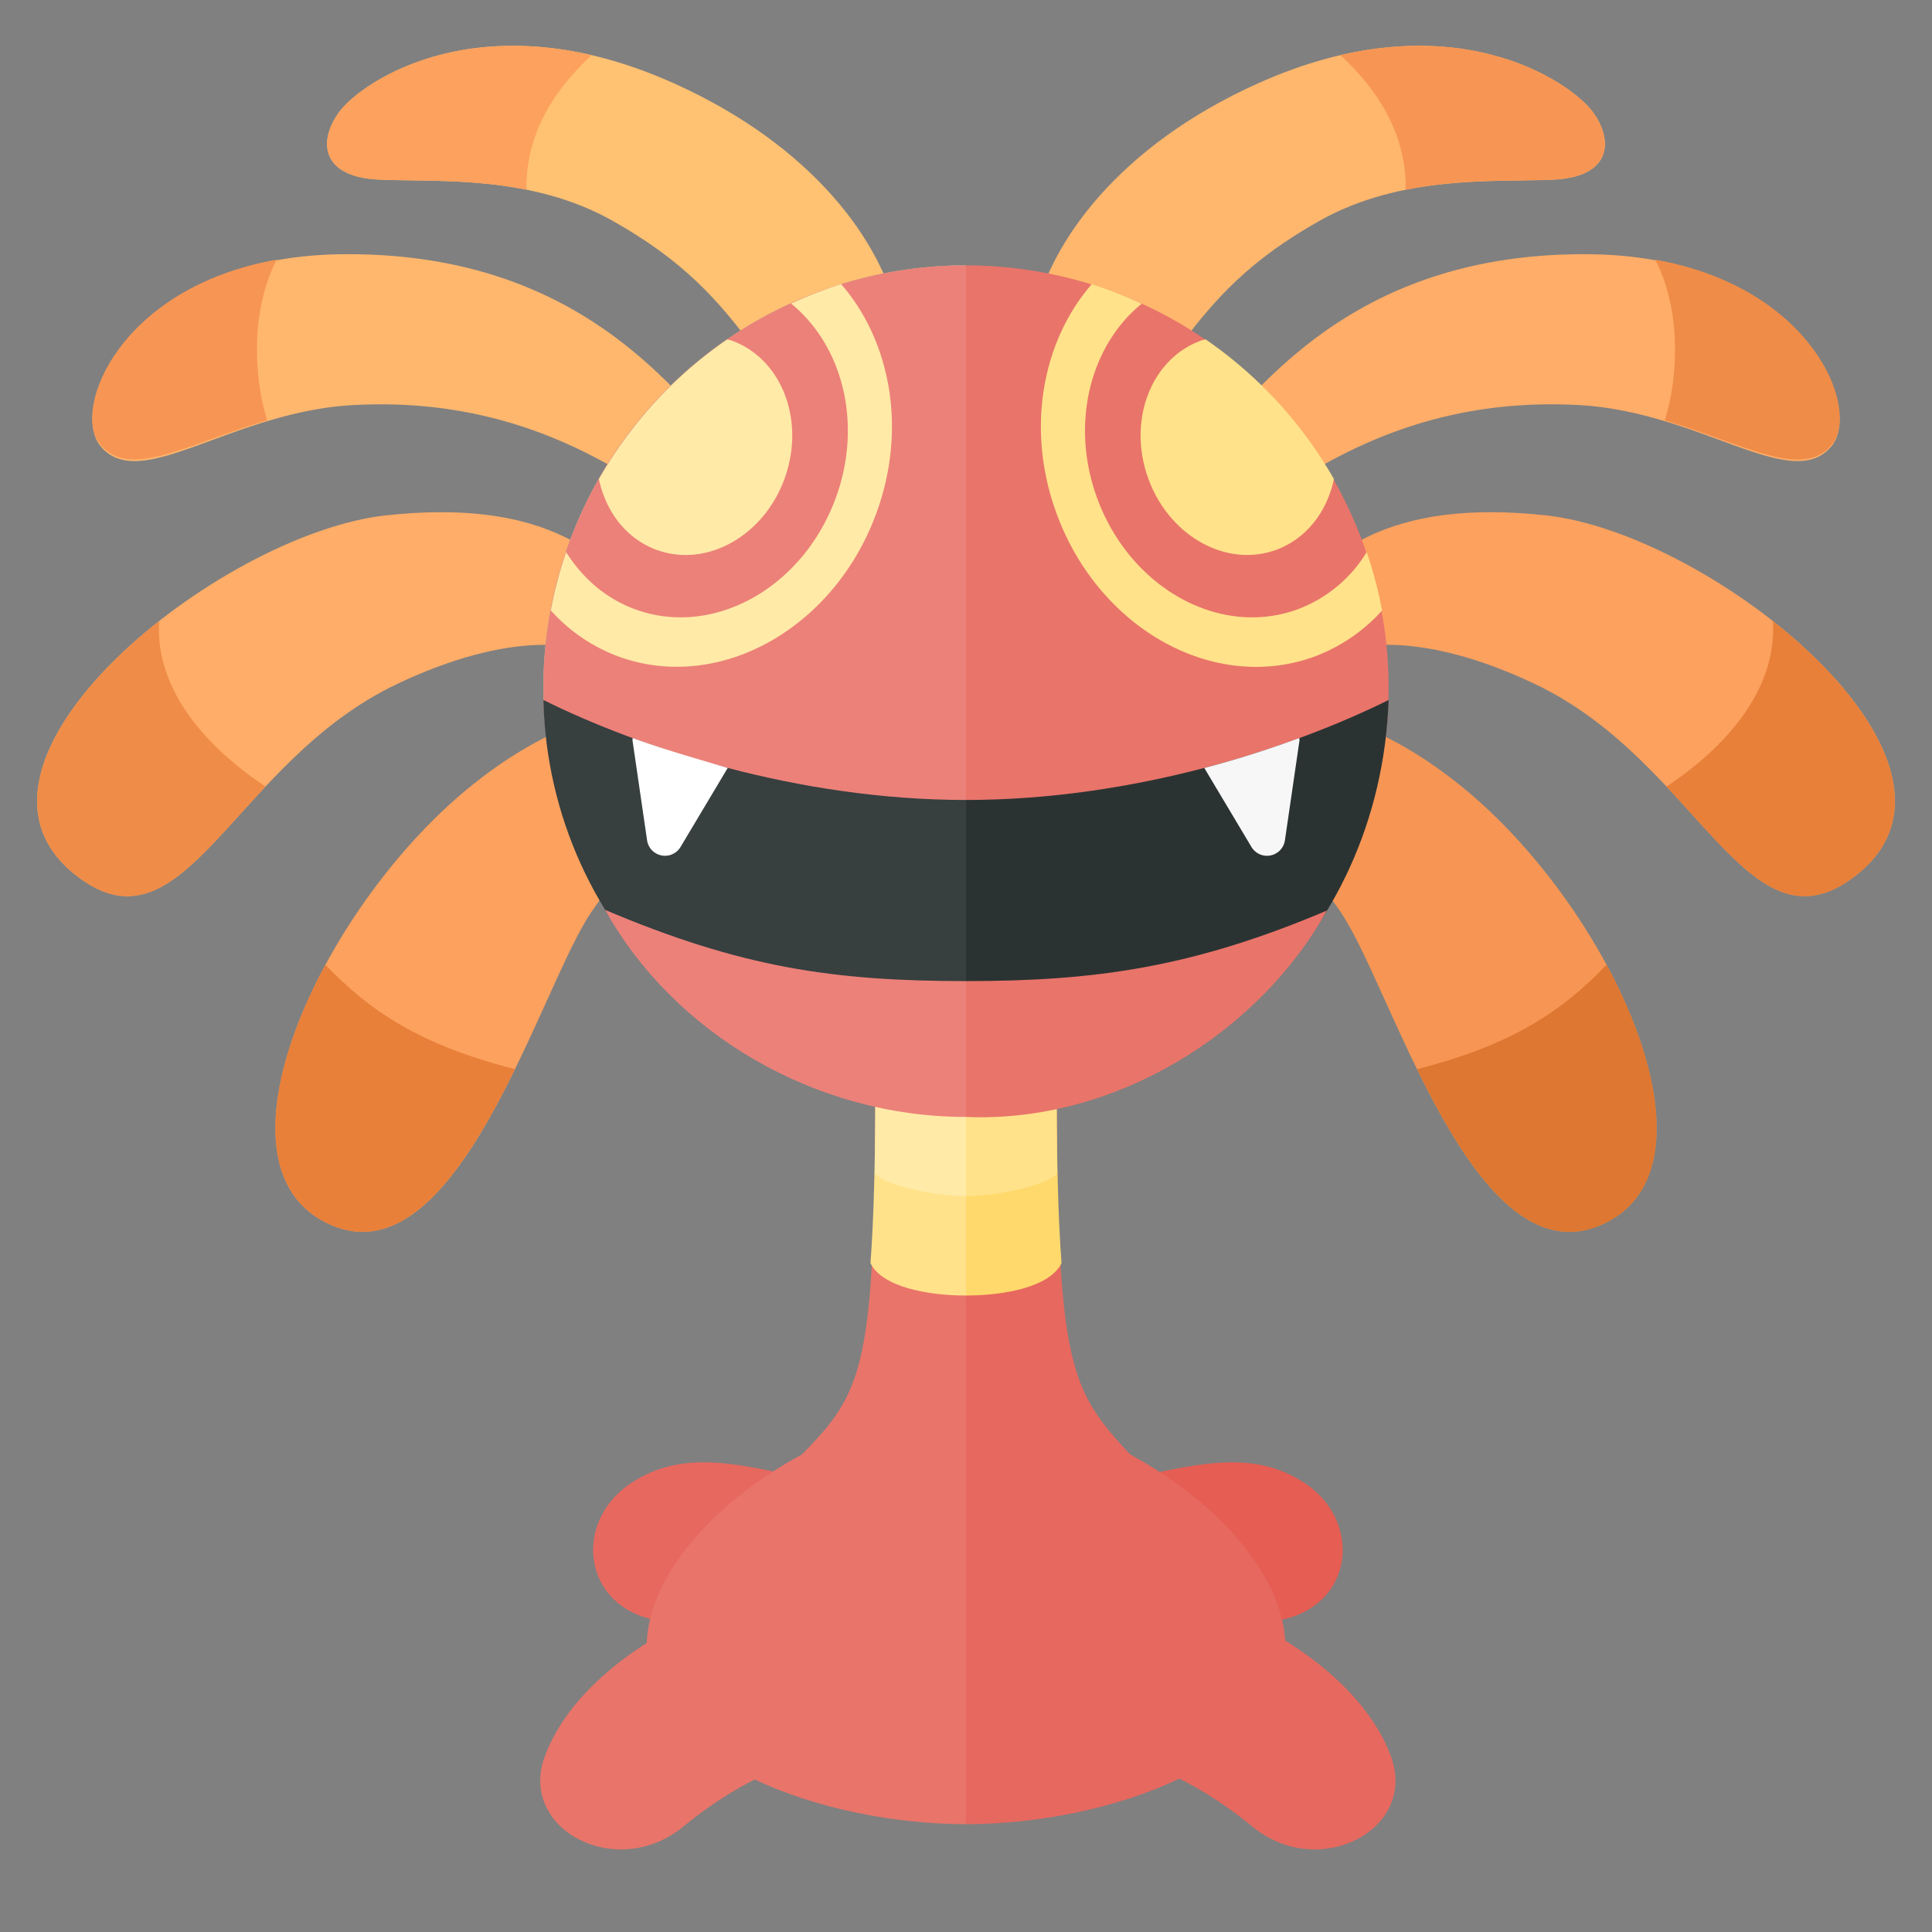 <svg xmlns="http://www.w3.org/2000/svg" width="32" height="32"><rect width="100%" height="100%" fill="#808080" stroke="none"/><path fill="#E55D53" d="M18.06 24.618c1.454-.255 2.556-.729 3.57-.04.981.666.778 2.15-.609 2.282-1.433.136-2.167.519-2.167.519l-.794-2.761z"/><path fill="#E7685F" d="M16 23.33c2.337 0 5.29 2.057 5.29 3.958 0 1.901-2.953 2.926-5.29 2.926V23.33z"/><path fill="#E7685F" d="M20.175 26.643c1.014.344 2.425 1.248 2.865 2.452.441 1.205-1.19 2.065-2.292 1.162-1.102-.904-1.94-1.076-1.94-1.076l1.367-2.538zM16 24.25s2.304.4 2.75-.125c-1.032-1.113-1.25-1.438-1.25-6.375-.273-.257-1.5 0-1.5 0v6.5z"/><path fill="#E9746A" d="M16 24.25s-2.304.4-2.75-.125c1.068-1.09 1.25-1.438 1.25-6.375.273-.257 1.5 0 1.5 0v6.5z"/><path fill="#FFE28A" d="M16 21.458c-.646 0-1.396-.146-1.582-.537.057-.762.082-1.774.082-3.171.273-.257 1.5 0 1.5 0v3.708z"/><path fill="#FFEAA7" d="M16 19.812c-.5 0-1.313-.167-1.511-.375.008-.428.011-1.154.011-1.688.273-.257 1.5 0 1.5 0v2.063z"/><path fill="#E7685F" d="M14.003 24.618c-1.454-.255-2.556-.729-3.57-.04-.981.666-.778 2.15.609 2.282 1.433.136 2.167.519 2.167.519l.794-2.761z"/><path fill="#E9746A" d="M16 23.33c-2.337 0-5.29 2.057-5.29 3.958 0 1.901 2.953 2.926 5.29 2.926V23.33z"/><path fill="#E9746A" d="M11.887 26.643c-1.014.344-2.425 1.248-2.865 2.452-.441 1.205 1.19 2.065 2.292 1.162 1.102-.904 1.94-1.076 1.94-1.076l-1.367-2.538z"/><path fill="#FFD96C" d="M16 21.458c.646 0 1.396-.146 1.582-.537-.057-.762-.082-1.774-.082-3.171-.273-.257-1.5 0-1.5 0v3.708z"/><path fill="#FFE28A" d="M16 19.812c.5 0 1.312-.167 1.511-.375-.008-.428-.011-1.154-.011-1.688-.273-.257-1.5 0-1.5 0v2.063z"/><path fill="#FFC172" d="M14.874 5.256c-.264-1.248-1.411-2.84-3.703-3.872-3.174-1.43-5.186-.03-5.554.473-.347.473-.309 1.075.661 1.118s2.513-.086 3.879.688c1.111.63 1.719 1.248 2.425 2.237.902 1.267 2.454.119 2.292-.644z"/><path fill="#FCA15E" d="M9.799.913c-2.379-.553-3.87.517-4.183.944-.346.473-.308 1.075.662 1.118.637.028 1.522-.018 2.441.167-.011-.855.386-1.586 1.08-2.229z"/><path fill="#FFB76D" d="M11.409 7.112a.34.34 0 00-.024-.443c-.909-.954-2.52-2.49-5.711-2.458-3.483.034-4.536 2.515-4.017 3.168.649.817 2.162-.561 4.199-.67 1.771-.094 3.231.369 4.553 1.182.16.098.368.064.48-.084l.52-.695z"/><path fill="#F79654" d="M4.584 4.301c-2.606.461-3.391 2.468-2.935 3.049.483.616 1.46-.001 2.777-.388-.229-.717-.273-1.835.158-2.661z"/><path fill="#FCA15E" d="M12.651 12.71c-.357-1.046-2.425-1.678-4.893.344s-4.408 6.282-2.292 7.228c2.116.947 3.478-3.918 4.32-5.163 1.454-2.151 2.997-2.022 2.865-2.409z"/><path fill="#E8803A" d="M5.389 15.98c-.985 1.825-1.247 3.71.076 4.302 1.28.573 2.284-.981 3.064-2.574-1.559-.395-2.396-.954-3.14-1.728z"/><path fill="#FFAD68" d="M11.068 10.73c-.793-1.678-2.174-2.465-4.673-2.194-2.777.301-7.538 4.13-5.114 5.98 1.788 1.364 2.576-1.892 5.29-3.184 1.807-.861 3.218-.817 3.835-.172.618.646.919.114.662-.43z"/><path fill="#EF8C48" d="M2.635 10.287c-1.703 1.34-2.791 3.133-1.353 4.23 1.194.911 1.942-.239 3.116-1.488-.995-.664-1.832-1.61-1.763-2.742z"/><path fill="#FFB76D" d="M17.126 5.256c.264-1.248 1.411-2.84 3.703-3.872 3.174-1.43 5.186-.03 5.554.473.346.473.309 1.076-.661 1.119s-2.513-.086-3.879.688c-1.111.63-1.719 1.248-2.425 2.237-.902 1.266-2.454.118-2.292-.645z"/><path fill="#F79654" d="M22.201.913c2.379-.553 3.871.517 4.183.944.346.473.309 1.076-.661 1.119-.637.028-1.522-.018-2.441.167.01-.856-.387-1.587-1.081-2.23z"/><path fill="#FFAD68" d="M20.591 7.112a.34.34 0 01.024-.443c.909-.954 2.52-2.49 5.711-2.458 3.484.035 4.537 2.515 4.018 3.168-.649.817-2.162-.561-4.199-.67-1.771-.094-3.231.369-4.553 1.182a.363.363 0 01-.48-.084l-.521-.695z"/><path fill="#EF8C48" d="M27.416 4.301c2.606.461 3.391 2.468 2.935 3.05-.483.616-1.46-.001-2.777-.388.229-.718.273-1.836-.158-2.662z"/><path fill="#F79654" d="M19.349 12.71c.357-1.046 2.425-1.678 4.893.344s4.408 6.282 2.292 7.228c-2.116.947-3.478-3.918-4.32-5.163-1.454-2.151-2.997-2.022-2.865-2.409z"/><path fill="#DD7731" d="M26.611 15.98c.985 1.825 1.247 3.71-.076 4.302-1.28.573-2.284-.981-3.064-2.574 1.559-.395 2.396-.954 3.14-1.728z"/><path fill="#FCA15E" d="M20.932 10.73c.793-1.678 2.174-2.465 4.673-2.194 2.777.301 7.538 4.13 5.114 5.98-1.788 1.364-2.576-1.892-5.29-3.184-1.807-.861-3.218-.817-3.835-.172-.618.646-.919.114-.662-.43z"/><path fill="#E8803A" d="M29.365 10.287c1.703 1.34 2.791 3.133 1.353 4.23-1.194.911-1.942-.239-3.116-1.488.995-.664 1.832-1.61 1.763-2.742z"/><circle fill="#E9746A" cx="16" cy="11.395" r="7"/><path fill="#9DCB9C" d="M16 4.395a7 7 0 100 14v-14z"/><path fill="#EC8179" d="M16 4.395a7 7 0 100 14v-14z"/><path fill="#373F3F" d="M16 13.25c-2.793 0-5.404-.864-7-1.656.094 3.889 3.333 6.865 7 6.802V13.25z"/><path fill="#2B3332" d="M16 13.25c2.793 0 5.404-.864 7-1.656-.141 4.006-3.333 6.865-7 6.802V13.25z"/><path fill="#EC8179" d="M16 16.25c-2.188 0-3.723-.223-5.976-1.179C11.149 17.102 13.482 18.5 16 18.5v-2.25z"/><path fill="#E9746A" d="M16 16.25c2.094 0 3.723-.211 5.976-1.168-1.125 2.032-3.518 3.523-5.976 3.418v-2.25z"/><path fill="#FFEAA7" d="M13.103 5.028a7.04 7.04 0 01.829-.322c.801.921 1.086 2.341.61 3.719-.67 1.941-2.576 3.045-4.256 2.464a2.828 2.828 0 01-1.163-.778c.061-.331.147-.653.254-.967.276.442.677.787 1.18.961 1.305.451 2.785-.406 3.306-1.914.422-1.221.076-2.483-.76-3.163zM9.92 7.935c.115.548.465 1.003.979 1.181.832.287 1.776-.259 2.107-1.22.332-.961-.073-1.973-.905-2.261-.019-.006-.038-.007-.057-.012A7.02 7.02 0 009.92 7.935z"/><path fill="#FFE28A" d="M18.151 8.191c.521 1.508 2.001 2.365 3.306 1.914a2.264 2.264 0 001.18-.961c.107.314.193.637.254.969a2.851 2.851 0 01-1.163.778c-1.68.58-3.586-.523-4.256-2.464-.476-1.378-.191-2.798.61-3.719.286.088.56.199.829.322-.836.678-1.181 1.94-.76 3.161zm1.819-2.569c-.019.006-.038.006-.057.012-.832.287-1.237 1.299-.905 2.261.332.961 1.276 1.508 2.107 1.22.514-.178.864-.633.979-1.181a7.04 7.04 0 00-2.124-2.312z"/><path fill="#FFF" d="M12.053 12.72c-.577-.173-1.087-.317-1.573-.496 0 .013-.006.024-.004.038l.242 1.658a.3.3 0 00.553.11l.782-1.31z"/><path fill="#F7F7F7" d="M20.729 14.03a.3.3 0 00.553-.11l.242-1.658c.002-.013-.004-.025-.004-.038-.486.179-1.011.349-1.573.496l.782 1.31z"/></svg>